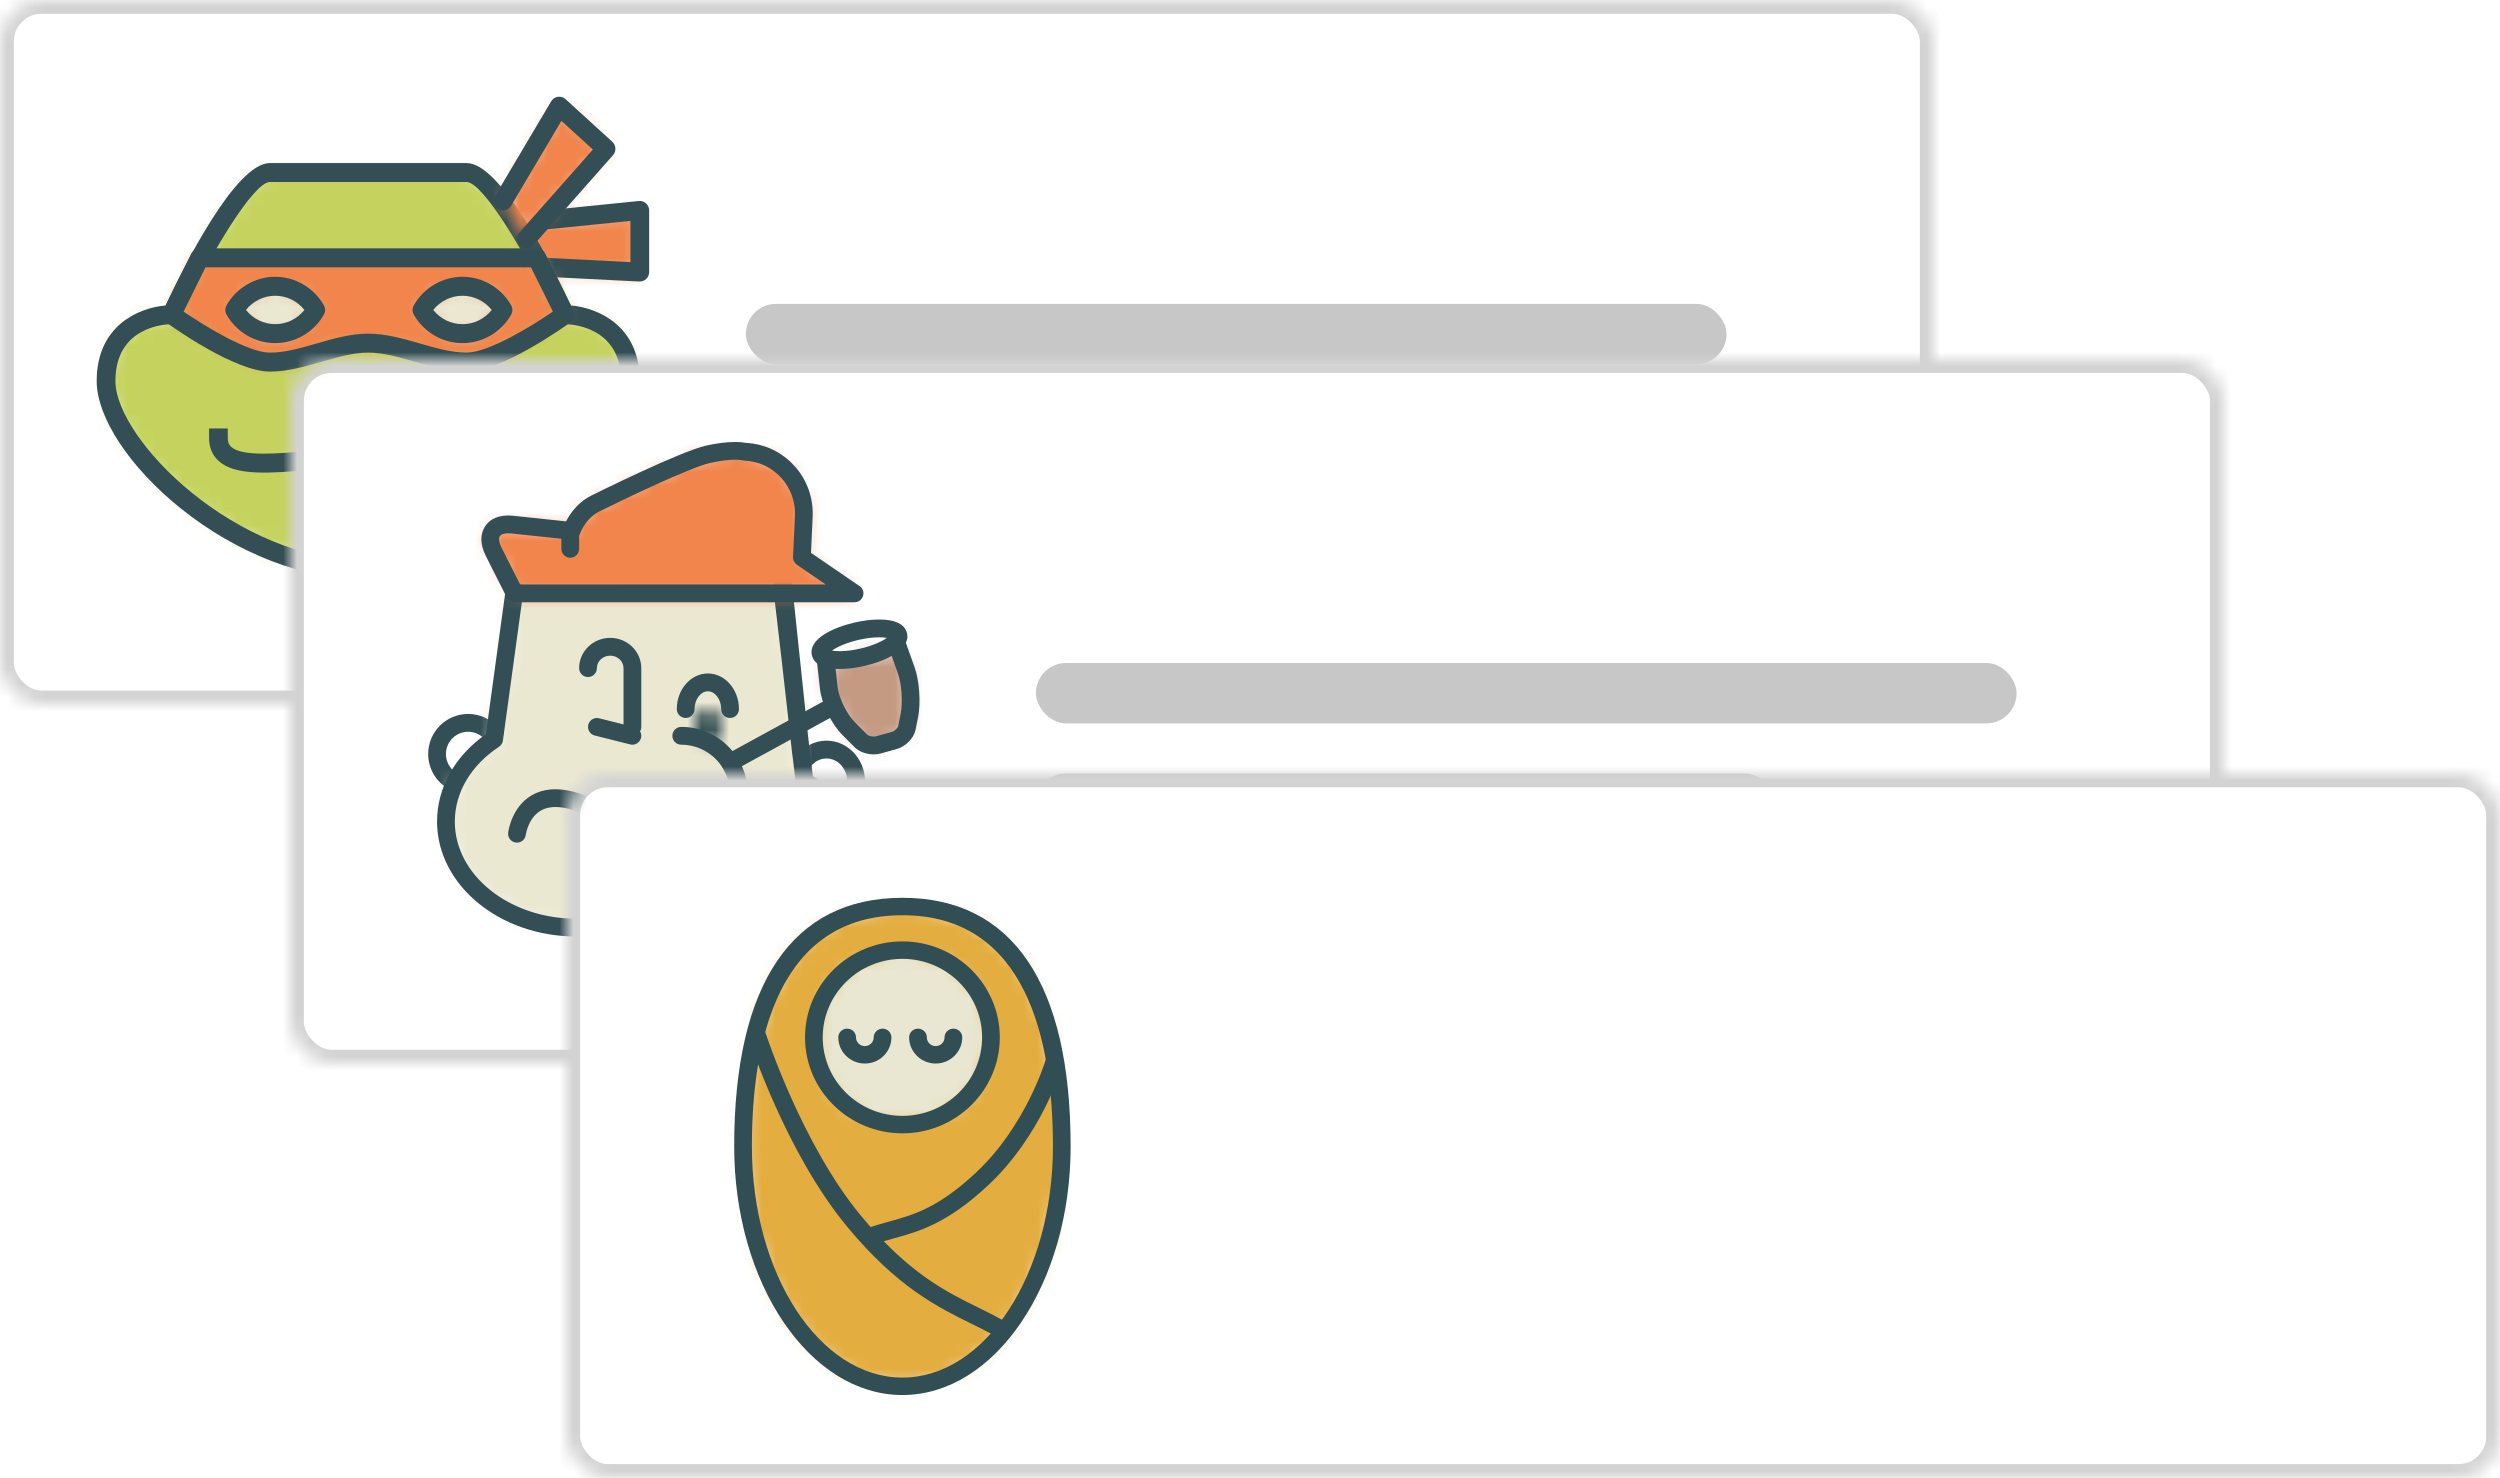 <?xml version="1.0" encoding="UTF-8"?>
<svg width="181px" height="107px" viewBox="0 0 181 107" version="1.1" xmlns="http://www.w3.org/2000/svg" xmlns:xlink="http://www.w3.org/1999/xlink">
    <!-- Generator: Sketch 41.2 (35397) - http://www.bohemiancoding.com/sketch -->
    <title>Group 3</title>
    <desc>Created with Sketch.</desc>
    <defs>
        <rect id="path-1" x="0" y="0" width="140" height="51" rx="3"></rect>
        <mask id="mask-2" maskContentUnits="userSpaceOnUse" maskUnits="objectBoundingBox" x="0" y="0" width="140" height="51" fill="white">
            <use xlink:href="#path-1"></use>
        </mask>
        <polygon id="path-3" points="6.102 0.686 0.339 3.088 6.102 4.118 12.881 4.461 12.881 0"></polygon>
        <path d="M18.983,0 L11.864,0 C9.492,0 4.746,10.294 4.746,10.294 L4.746,10.294 C4.746,10.294 0,10.294 0,15.098 L0,15.098 C0,19.902 9.153,28.824 18.983,28.824 L18.983,28.824 C28.814,28.824 37.966,19.902 37.966,15.098 L37.966,15.098 C37.966,10.294 33.22,10.294 33.22,10.294 L33.22,10.294 C33.22,10.294 28.475,0 26.102,0 L26.102,0 L18.983,0 Z" id="path-5"></path>
        <path d="M2.034,0 L0,4.118 C0,4.118 4.746,7.549 7.119,7.549 L7.119,7.549 C9.492,7.549 11.864,6.176 14.237,6.176 L14.237,6.176 C16.61,6.176 18.983,7.549 21.356,7.549 L21.356,7.549 C23.729,7.549 28.475,4.118 28.475,4.118 L28.475,4.118 L26.441,0 L2.034,0 Z" id="path-7"></path>
        <path d="M0.496,1.716 C1.083,2.741 2.178,3.431 3.433,3.431 L3.433,3.431 C4.687,3.431 5.784,2.741 6.369,1.716 L6.369,1.716 C5.784,0.69 4.687,0 3.433,0 L3.433,0 C2.178,0 1.083,0.69 0.496,1.716 L0.496,1.716 Z" id="path-9"></path>
        <path d="M0.496,1.716 C1.083,2.741 2.178,3.431 3.433,3.431 L3.433,3.431 C4.687,3.431 5.783,2.741 6.369,1.716 L6.369,1.716 C5.783,0.69 4.687,0 3.433,0 L3.433,0 C2.178,0 1.083,0.69 0.496,1.716 L0.496,1.716 Z" id="path-11"></path>
        <polygon id="path-13" points="0.267 6.863 1.963 9.608 7.725 3.088 4.336 0"></polygon>
        <rect id="path-15" x="0" y="0" width="140" height="51" rx="3"></rect>
        <mask id="mask-16" maskContentUnits="userSpaceOnUse" maskUnits="objectBoundingBox" x="0" y="0" width="140" height="51" fill="white">
            <use xlink:href="#path-15"></use>
        </mask>
        <path d="M4.969,3.628 C4.476,7.231 3.49,14.436 3.49,14.436 L3.49,14.436 C1.36,15.843 0,17.989 0,20.394 L0,20.394 C0,24.633 4.227,28.069 9.442,28.069 L9.442,28.069 C12.016,28.069 14.349,27.232 16.052,25.874 L16.052,25.874 C17.378,27.212 19.414,28.069 21.696,28.069 L21.696,28.069 C25.691,28.069 28.929,25.447 28.929,22.212 L28.929,22.212 C28.929,20.27 27.762,18.549 25.966,17.483 L25.966,17.483 C25.863,16.651 25.758,15.785 25.658,14.965 L25.658,14.965 C25.692,15.273 25.712,15.454 25.714,15.469 L25.714,15.469 L25.714,15.47 L25.714,15.469 L25.714,15.469 L25.638,14.797 C25.627,14.711 25.617,14.625 25.606,14.54 L25.606,14.54 L25.579,14.289 L24.429,4.19 C24.693,6.354 25.24,11.223 25.528,13.8 L25.528,13.8 L24.107,0.322 L4.969,3.628 Z M25.579,14.289 L25.638,14.797 C25.644,14.854 25.651,14.909 25.658,14.965 L25.658,14.965 C25.626,14.677 25.581,14.278 25.528,13.8 L25.528,13.8 L25.579,14.289 Z" id="path-17"></path>
        <path d="M0,0.967 L0,1.934 L1.929,2.578 L1.929,0.968 C1.929,0.438 1.497,0 0.964,0 L0.964,0 C0.428,0 0,0.433 0,0.967" id="path-19"></path>
        <path d="M0.539,1.366 L0.722,3.001 C0.824,3.924 1.46,5.228 2.141,5.912 L2.141,5.912 L3.05,6.823 C3.321,7.095 3.894,7.223 4.323,7.102 L4.323,7.102 L5.457,6.784 C5.883,6.664 6.295,6.261 6.37,5.886 L6.37,5.886 L6.55,4.985 C6.737,4.049 6.637,2.58 6.325,1.704 L6.325,1.704 L5.774,0.154 L0.539,1.366 Z" id="path-21"></path>
        <path d="M16.43,0.241 C14.6,0.644 8.235,3.815 8.235,3.815 L8.235,3.815 C7.473,4.185 6.846,4.945 6.522,5.792 L6.522,5.792 L2.23,5.337 C0.863,5.193 0.262,6.07 0.881,7.297 L0.881,7.297 L2.403,10.314 L27,10.314 L23.199,7.711 L23.336,4.741 C23.451,2.259 21.539,0.161 19.066,0.062 L19.066,0.062 C19.066,0.062 18.842,0 18.364,0 L18.364,0 C17.934,0 17.297,0.05 16.43,0.241 L16.43,0.241 Z" id="path-23"></path>
        <rect id="path-25" x="0" y="0" width="140" height="51" rx="3"></rect>
        <mask id="mask-26" maskContentUnits="userSpaceOnUse" maskUnits="objectBoundingBox" x="0" y="0" width="140" height="51" fill="white">
            <use xlink:href="#path-25"></use>
        </mask>
        <path d="M11.694,34.737 C18.066,34.737 23.232,26.961 23.232,17.368 C23.232,7.776 20.352,0 11.694,0 C3.035,0 0.155,7.776 0.155,17.368 C0.155,26.961 5.321,34.737 11.694,34.737 L11.694,34.737 Z" id="path-27"></path>
        <path d="M6.565,12.632 C10.106,12.632 12.976,9.804 12.976,6.316 C12.976,2.828 10.106,0 6.565,0 C3.025,0 0.155,2.828 0.155,6.316 C0.155,9.804 3.025,12.632 6.565,12.632 L6.565,12.632 Z" id="path-29"></path>
    </defs>
    <g id="Marketing" stroke="none" stroke-width="1" fill="none" fill-rule="evenodd">
        <g id="Desktop" transform="translate(-584, -1128)">
            <g id="Group-3" transform="translate(584, 1128)">
                <g id="Group">
                    <use id="Rectangle-5" stroke="#D3D3D3" mask="url(#mask-2)" stroke-width="2" fill="#FFFFFF" xlink:href="#path-1"></use>
                    <rect id="Rectangle-2" fill="#C7C7C7" x="54" y="22" width="71" height="4.372" rx="2.186"></rect>
                    <rect id="Rectangle-2" fill="#C7C7C7" x="54" y="30" width="53.5" height="4.372" rx="2.186"></rect>
                    <g id="Michelangelo" transform="translate(7, 7)">
                        <g id="colored">
                            <g>
                                <g id="Page-1">
                                    <g id="Group-1444" transform="translate(26.441, 8.235)">
                                        <g id="Fill-1442-Clipped">
                                            <mask id="mask-4" fill="white">
                                                <use xlink:href="#path-3"></use>
                                            </mask>
                                            <g id="path-77"></g>
                                            <polygon id="Fill-1442" fill="#F1854C" mask="url(#mask-4)" points="16.271 -3.431 -3.051 -3.431 -3.051 7.892 16.271 7.892"></polygon>
                                        </g>
                                    </g>
                                    <path d="M39.322,13.382 C39.311,13.382 39.3,13.382 39.288,13.382 L32.508,13.039 C32.48,13.037 32.452,13.034 32.424,13.029 L26.662,12 C26.293,11.934 26.047,11.577 26.113,11.204 C26.176,10.831 26.53,10.582 26.898,10.648 L32.618,11.669 L38.644,11.975 L38.644,8.994 L32.61,9.604 C32.233,9.646 31.906,9.367 31.868,8.99 C31.831,8.613 32.102,8.276 32.475,8.239 L39.254,7.552 C39.445,7.534 39.635,7.596 39.777,7.727 C39.919,7.856 40,8.041 40,8.235 L40,12.696 C40,12.884 39.924,13.064 39.789,13.194 C39.663,13.315 39.496,13.382 39.322,13.382" id="Fill-1445" fill="#334F55"></path>
                                    <g id="Group-1449" transform="translate(0.678, 5.49)">
                                        <g id="Fill-1447-Clipped">
                                            <mask id="mask-6" fill="white">
                                                <use xlink:href="#path-5"></use>
                                            </mask>
                                            <g id="path-79"></g>
                                            <polygon id="Fill-1447" fill="#C5D35E" mask="url(#mask-6)" points="-3.39 -3.431 41.356 -3.431 41.356 32.255 -3.39 32.255"></polygon>
                                        </g>
                                    </g>
                                    <path d="M12.542,6.176 C11.381,6.176 8.241,11.295 6.038,16.075 C5.927,16.316 5.687,16.471 5.424,16.471 C5.009,16.473 1.356,16.611 1.356,20.588 C1.356,24.771 10.016,33.627 19.661,33.627 C29.306,33.627 37.966,24.771 37.966,20.588 C37.966,16.611 34.313,16.473 33.896,16.471 C33.634,16.469 33.395,16.315 33.284,16.075 C31.08,11.295 27.94,6.176 26.78,6.176 L12.542,6.176 Z M19.661,35 C15.132,35 10.175,33.101 6.061,29.79 C2.379,26.826 0,23.214 0,20.588 C0,16.565 3.045,15.284 4.985,15.117 C6.325,12.258 10.058,4.804 12.542,4.804 L26.78,4.804 C29.264,4.804 32.997,12.258 34.337,15.117 C36.277,15.284 39.322,16.565 39.322,20.588 C39.322,23.214 36.943,26.826 33.261,29.79 C29.147,33.101 24.191,35 19.661,35 L19.661,35 Z" id="Fill-1450" fill="#334F55"></path>
                                    <g id="Group-1454" transform="translate(5.424, 11.667)">
                                        <g id="Fill-1452-Clipped">
                                            <mask id="mask-8" fill="white">
                                                <use xlink:href="#path-7"></use>
                                            </mask>
                                            <g id="path-81"></g>
                                            <polygon id="Fill-1452" fill="#F1854C" mask="url(#mask-8)" points="-3.39 -3.431 31.864 -3.431 31.864 10.98 -3.39 10.98"></polygon>
                                        </g>
                                    </g>
                                    <path d="M19.661,17.157 C20.942,17.157 22.195,17.519 23.406,17.87 C24.58,18.209 25.688,18.529 26.78,18.529 C28.363,18.529 31.481,16.619 33.029,15.559 L31.445,12.353 L7.877,12.353 L6.293,15.559 C7.842,16.619 10.961,18.529 12.542,18.529 C13.634,18.529 14.742,18.209 15.916,17.87 C17.127,17.519 18.38,17.157 19.661,17.157 M26.78,19.902 C25.498,19.902 24.245,19.54 23.035,19.189 C21.86,18.85 20.753,18.529 19.661,18.529 C18.569,18.529 17.462,18.85 16.287,19.189 C15.077,19.54 13.824,19.902 12.542,19.902 C10.025,19.902 5.534,16.707 5.03,16.343 C4.759,16.147 4.668,15.78 4.817,15.478 L6.851,11.36 C6.966,11.127 7.201,10.98 7.458,10.98 L31.864,10.98 C32.121,10.98 32.356,11.127 32.471,11.36 L34.505,15.478 C34.654,15.78 34.563,16.147 34.292,16.343 C33.788,16.707 29.297,19.902 26.78,19.902" id="Fill-1455" fill="#334F55"></path>
                                    <g id="Group-1459" transform="translate(23.051, 13.725)">
                                        <g id="Fill-1457-Clipped">
                                            <mask id="mask-10" fill="white">
                                                <use xlink:href="#path-9"></use>
                                            </mask>
                                            <g id="path-83"></g>
                                            <polygon id="Fill-1457" fill="#EBE8D2" mask="url(#mask-10)" points="-2.894 -3.431 9.759 -3.431 9.759 6.863 -2.894 6.863"></polygon>
                                        </g>
                                    </g>
                                    <path d="M24.367,15.441 C24.878,16.084 25.657,16.471 26.484,16.471 C27.311,16.471 28.09,16.084 28.6,15.441 C28.09,14.798 27.311,14.412 26.484,14.412 C25.657,14.412 24.878,14.798 24.367,15.441 M26.484,17.843 C25.036,17.843 23.686,17.055 22.961,15.784 C22.839,15.572 22.839,15.31 22.961,15.098 C23.686,13.828 25.036,13.039 26.484,13.039 C27.932,13.039 29.282,13.828 30.006,15.098 C30.128,15.31 30.128,15.572 30.006,15.784 C29.282,17.055 27.932,17.843 26.484,17.843" id="Fill-1460" fill="#334F55"></path>
                                    <g id="Group-1464" transform="translate(9.492, 13.725)">
                                        <g id="Fill-1462-Clipped">
                                            <mask id="mask-12" fill="white">
                                                <use xlink:href="#path-11"></use>
                                            </mask>
                                            <g id="path-85"></g>
                                            <polygon id="Fill-1462" fill="#EBE8D2" mask="url(#mask-12)" points="-2.894 -3.431 9.759 -3.431 9.759 6.863 -2.894 6.863"></polygon>
                                        </g>
                                    </g>
                                    <g id="Group-1469" transform="translate(8.136, 13.039)" fill="#334F55">
                                        <path d="M2.672,2.402 C3.183,3.045 3.962,3.431 4.789,3.431 C5.616,3.431 6.395,3.045 6.905,2.402 C6.395,1.759 5.616,1.373 4.789,1.373 C3.962,1.373 3.183,1.759 2.672,2.402 M4.789,4.804 C3.341,4.804 1.991,4.015 1.266,2.745 C1.144,2.533 1.144,2.271 1.266,2.059 C1.991,0.789 3.341,0 4.789,0 C6.237,0 7.587,0.789 8.311,2.059 C8.433,2.271 8.433,2.533 8.311,2.745 C7.587,4.015 6.237,4.804 4.789,4.804" id="Fill-1465"></path>
                                        <path d="M19.043,14.179 C17.999,14.179 16.811,14.074 15.552,13.964 C14.211,13.847 12.823,13.726 11.525,13.726 C10.228,13.726 8.84,13.847 7.499,13.964 C4.495,14.227 1.899,14.454 0.677,13.32 C0.228,12.903 -6.779661e-05,12.346 -6.779661e-05,11.667 L-6.779661e-05,10.981 L1.356,10.981 L1.356,11.667 C1.356,12.039 1.483,12.206 1.595,12.308 C2.376,13.035 4.922,12.813 7.382,12.597 C8.752,12.477 10.169,12.353 11.525,12.353 C12.881,12.353 14.299,12.477 15.669,12.597 C18.13,12.812 20.675,13.035 21.457,12.308 C21.568,12.206 21.695,12.039 21.695,11.667 L21.695,10.981 L23.051,10.981 L23.051,11.667 C23.051,12.346 22.823,12.903 22.373,13.32 C21.664,13.979 20.491,14.179 19.043,14.179" id="Fill-1467"></path>
                                    </g>
                                    <g id="Group-1472" transform="translate(29.153, 0.686)">
                                        <g id="Fill-1470-Clipped">
                                            <mask id="mask-14" fill="white">
                                                <use xlink:href="#path-13"></use>
                                            </mask>
                                            <g id="path-87"></g>
                                            <polygon id="Fill-1470" fill="#F1854C" mask="url(#mask-14)" points="-3.122 -3.431 11.115 -3.431 11.115 13.039 -3.122 13.039"></polygon>
                                        </g>
                                    </g>
                                    <path d="M31.115,10.98 C30.954,10.98 30.792,10.923 30.663,10.805 C30.384,10.553 30.36,10.119 30.61,9.836 L35.922,3.827 L33.646,1.753 L30.001,7.902 C29.808,8.227 29.393,8.333 29.071,8.137 C28.75,7.942 28.646,7.521 28.839,7.196 L32.907,0.333 C33.011,0.157 33.187,0.038 33.387,0.008 C33.589,-0.023 33.792,0.039 33.941,0.176 L37.331,3.265 C37.609,3.517 37.632,3.95 37.383,4.232 L31.62,10.752 C31.486,10.904 31.301,10.98 31.115,10.98" id="Fill-1473" fill="#334F55"></path>
                                </g>
                            </g>
                        </g>
                    </g>
                </g>
                <g id="Group" transform="translate(21, 26)">
                    <use id="Rectangle-5" stroke="#D3D3D3" mask="url(#mask-16)" stroke-width="2" fill="#FFFFFF" xlink:href="#path-15"></use>
                    <rect id="Rectangle-2" fill="#C7C7C7" x="54" y="22" width="71" height="4.372" rx="2.186"></rect>
                    <rect id="Rectangle-2" fill="#C7C7C7" x="54" y="30" width="53.5" height="4.372" rx="2.186"></rect>
                    <g id="Popeye" transform="translate(10, 6)">
                        <g id="colored">
                            <g>
                                <g id="Page-1">
                                    <g id="Group-989" transform="translate(0, 19.338)" fill="#334F55">
                                        <path d="M29.531,8.087 C29.268,8.087 29.022,7.925 28.927,7.664 C28.805,7.329 28.976,6.959 29.309,6.837 C29.927,6.609 30.342,5.971 30.342,5.247 C30.342,4.325 29.667,3.575 28.838,3.575 C28.373,3.575 27.941,3.809 27.653,4.218 C27.448,4.509 27.047,4.578 26.757,4.373 C26.467,4.167 26.398,3.765 26.602,3.474 C27.127,2.729 27.963,2.285 28.838,2.285 C30.376,2.285 31.628,3.614 31.628,5.247 C31.628,6.509 30.874,7.634 29.752,8.047 C29.678,8.074 29.604,8.087 29.531,8.087" id="Fill-985"></path>
                                        <path d="M1.824,6.024 L1.289,5.666 C0.482,5.127 0,4.224 0,3.252 C0,1.652 1.298,0.351 2.893,0.351 C3.743,0.351 4.547,0.724 5.097,1.374 L5.514,1.866 L4.534,2.7 L4.118,2.209 C3.812,1.848 3.365,1.641 2.893,1.641 C2.007,1.641 1.286,2.363 1.286,3.252 C1.286,3.792 1.553,4.294 2.002,4.594 L2.537,4.951 L1.824,6.024 Z" id="Fill-987"></path>
                                    </g>
                                    <g id="Group-992" transform="translate(1.286, 7.091)">
                                        <g id="Fill-990-Clipped">
                                            <mask id="mask-18" fill="white">
                                                <use xlink:href="#path-17"></use>
                                            </mask>
                                            <g id="path-65"></g>
                                            <polygon id="Fill-990" fill="#EBE8D2" mask="url(#mask-18)" points="-3.214 -2.901 32.143 -2.901 32.143 31.292 -3.214 31.292"></polygon>
                                        </g>
                                    </g>
                                    <g id="Group-1001" transform="translate(0.643, 6.446)" fill="#334F55">
                                        <path d="M22.339,29.358 C20.173,29.358 18.132,28.635 16.651,27.357 C14.824,28.651 12.515,29.358 10.085,29.358 C4.524,29.358 0,25.626 0,21.038 C0,18.584 1.284,16.292 3.535,14.708 L4.976,4.185 C5.023,3.832 5.348,3.586 5.7,3.634 C6.052,3.683 6.297,4.008 6.249,4.361 L4.769,15.168 C4.744,15.352 4.641,15.516 4.487,15.619 C2.453,16.963 1.286,18.938 1.286,21.038 C1.286,24.915 5.233,28.069 10.085,28.069 C12.427,28.069 14.633,27.339 16.295,26.015 C16.552,25.81 16.921,25.832 17.151,26.065 C18.413,27.339 20.304,28.069 22.339,28.069 C25.973,28.069 28.929,25.731 28.929,22.857 C28.929,21.202 27.964,19.681 26.281,18.682 C26.109,18.581 25.995,18.405 25.97,18.206 L25.734,16.275 C25.727,16.246 25.721,16.217 25.718,16.186 C25.717,16.174 25.698,15.998 25.663,15.696 L25.533,14.525 C25.245,11.948 24.696,7.063 24.433,4.913 C24.418,4.793 24.438,4.676 24.484,4.573 L24.11,1.035 C24.073,0.681 24.33,0.363 24.683,0.325 C25.035,0.295 25.352,0.545 25.39,0.899 L26.81,14.371 C26.864,14.859 26.909,15.264 26.942,15.553 L27.209,17.743 C29.097,18.97 30.214,20.86 30.214,22.857 C30.214,26.441 26.682,29.358 22.339,29.358" id="Fill-993"></path>
                                        <path d="M17.679,23.85 C15.02,23.85 12.857,21.682 12.857,19.016 C12.857,18.66 13.145,18.371 13.5,18.371 C13.855,18.371 14.143,18.66 14.143,19.016 C14.143,20.971 15.729,22.561 17.679,22.561 C19.628,22.561 21.214,20.971 21.214,19.016 C21.214,17.061 19.628,15.47 17.679,15.47 C17.324,15.47 17.036,15.182 17.036,14.826 C17.036,14.47 17.324,14.181 17.679,14.181 C20.337,14.181 22.5,16.35 22.5,19.016 C22.5,21.682 20.337,23.85 17.679,23.85" id="Fill-995"></path>
                                        <path d="M14.143,15.47 C14.091,15.47 14.039,15.465 13.987,15.451 L11.415,14.806 C11.071,14.72 10.862,14.37 10.948,14.025 C11.035,13.68 11.384,13.47 11.728,13.556 L14.299,14.201 C14.643,14.287 14.853,14.637 14.766,14.982 C14.693,15.275 14.431,15.47 14.143,15.47" id="Fill-997"></path>
                                        <path d="M5.787,22.561 C5.761,22.561 5.735,22.56 5.709,22.556 C5.357,22.514 5.105,22.193 5.148,21.839 C5.158,21.753 5.422,19.716 7.196,18.96 C8.941,18.217 11.408,19.038 14.53,21.402 C14.814,21.617 14.87,22.021 14.656,22.305 C14.442,22.588 14.038,22.645 13.756,22.431 C10.357,19.858 8.587,19.769 7.699,20.146 C6.619,20.607 6.426,21.98 6.424,21.994 C6.385,22.321 6.107,22.561 5.787,22.561" id="Fill-999"></path>
                                    </g>
                                    <g id="Group-1004" transform="translate(19.286, 19.338)">
                                        <g id="Fill-1002-Clipped">
                                            <mask id="mask-20" fill="white">
                                                <use xlink:href="#path-19"></use>
                                            </mask>
                                            <g id="path-67"></g>
                                            <path d="M1.929,3.868 C1.792,3.868 1.655,3.846 1.522,3.801 L-0.406,3.157 C-0.931,2.981 -1.286,2.489 -1.286,1.934 L-1.286,0.967 C-1.286,-0.277 -0.276,-1.289 0.964,-1.289 C2.205,-1.289 3.214,-0.277 3.214,0.968 L3.214,2.578 C3.214,2.993 3.016,3.382 2.68,3.625 C2.459,3.784 2.195,3.868 1.929,3.868" id="Fill-1002" fill="#334F55" mask="url(#mask-20)"></path>
                                        </g>
                                    </g>
                                    <g id="Group-1009" transform="translate(10.929, 14.181)" fill="#334F55">
                                        <path d="M10.929,5.801 C10.574,5.801 10.286,5.513 10.286,5.157 C10.286,4.458 9.844,3.868 9.321,3.868 C8.799,3.868 8.357,4.458 8.357,5.157 C8.357,5.513 8.069,5.801 7.714,5.801 C7.359,5.801 7.071,5.513 7.071,5.157 C7.071,3.735 8.081,2.578 9.321,2.578 C10.562,2.578 11.571,3.735 11.571,5.157 C11.571,5.513 11.283,5.801 10.929,5.801" id="Fill-1005"></path>
                                        <path d="M3.857,7.091 C3.502,7.091 3.214,6.802 3.214,6.446 L3.214,2.192 C3.214,1.694 2.782,1.289 2.25,1.289 C1.718,1.289 1.286,1.694 1.286,2.192 C1.286,2.547 0.998,2.836 0.643,2.836 C0.288,2.836 0,2.547 0,2.192 C0,0.983 1.009,0 2.25,0 C3.491,0 4.5,0.983 4.5,2.192 L4.5,6.446 C4.5,6.802 4.212,7.091 3.857,7.091" id="Fill-1007"></path>
                                    </g>
                                    <g id="Group-1012" transform="translate(28.286, 14.826)">
                                        <g id="Fill-1010-Clipped">
                                            <mask id="mask-22" fill="white">
                                                <use xlink:href="#path-21"></use>
                                            </mask>
                                            <g id="path-69"></g>
                                            <polygon id="Fill-1010" fill="#C59A83" mask="url(#mask-22)" points="11.284 8.8 -0.628 11.557 -3.519 -1.002 8.393 -3.76"></polygon>
                                        </g>
                                    </g>
                                    <g id="Group-1017" transform="translate(27.643, 12.247)" fill="#334F55">
                                        <path d="M4.617,10.37 C4.096,10.37 3.561,10.182 3.237,9.857 L2.33,8.946 C1.549,8.162 0.844,6.714 0.726,5.65 L0.473,3.375 L1.751,3.232 L2.003,5.507 C2.089,6.279 2.667,7.46 3.239,8.035 L4.147,8.946 C4.238,9.037 4.563,9.124 4.792,9.059 L5.926,8.741 C6.156,8.677 6.362,8.437 6.382,8.338 L6.562,7.436 C6.728,6.612 6.636,5.267 6.362,4.498 L5.595,2.341 L6.806,1.909 L7.573,4.065 C7.923,5.049 8.033,6.641 7.823,7.69 L7.643,8.591 C7.521,9.199 6.933,9.797 6.273,9.983 L5.139,10.301 C4.973,10.348 4.796,10.37 4.617,10.37" id="Fill-1013"></path>
                                        <path d="M1.597,2.855 C1.731,2.88 1.914,2.898 2.155,2.898 C2.605,2.898 3.122,2.833 3.652,2.711 C4.592,2.493 5.243,2.17 5.563,1.938 C5.43,1.915 5.246,1.895 5.005,1.895 C4.555,1.895 4.038,1.96 3.508,2.083 C2.568,2.3 1.918,2.624 1.597,2.855 M2.155,4.187 L2.155,4.187 C0.674,4.187 0.239,3.647 0.135,3.194 C-0.131,2.036 1.63,1.195 3.218,0.827 C3.842,0.682 4.459,0.606 5.005,0.606 C6.485,0.606 6.921,1.146 7.025,1.599 C7.291,2.758 5.53,3.599 3.941,3.967 C3.318,4.111 2.701,4.187 2.155,4.187" id="Fill-1015"></path>
                                    </g>
                                    <g id="Group-1020" transform="translate(3.857, 0.645)">
                                        <g id="Fill-1018-Clipped">
                                            <mask id="mask-24" fill="white">
                                                <use xlink:href="#path-23"></use>
                                            </mask>
                                            <g id="path-71"></g>
                                            <polygon id="Fill-1018" fill="#F1854C" mask="url(#mask-24)" points="-2.577 -3.223 30.214 -3.223 30.214 13.537 -2.577 13.537"></polygon>
                                        </g>
                                    </g>
                                    <g id="Group-1027" transform="translate(3.214, 0)" fill="#334F55">
                                        <path d="M3.441,10.314 L25.561,10.314 L23.479,8.888 C23.295,8.762 23.189,8.549 23.199,8.326 L23.337,5.356 C23.385,4.325 23.029,3.341 22.337,2.584 C21.646,1.829 20.704,1.392 19.683,1.35 C19.634,1.349 19.585,1.341 19.538,1.328 C19.535,1.328 18.912,1.141 17.21,1.515 C15.773,1.832 10.914,4.165 9.164,5.037 C8.574,5.322 8.041,5.946 7.766,6.667 C7.661,6.94 7.384,7.105 7.097,7.078 L2.805,6.623 C2.397,6.579 2.077,6.658 1.975,6.825 C1.874,6.99 1.92,7.299 2.098,7.651 L3.441,10.314 Z M27.656,11.603 C27.651,11.603 27.647,11.602 27.643,11.603 L3.046,11.603 C2.804,11.603 2.582,11.466 2.472,11.25 L0.95,8.233 C0.558,7.455 0.533,6.715 0.88,6.15 C1.255,5.538 1.976,5.241 2.94,5.341 L6.769,5.747 C7.193,4.92 7.853,4.241 8.598,3.879 C8.855,3.752 15.049,0.672 16.935,0.256 C17.706,0.086 18.403,0 19.007,0 C19.407,0 19.666,0.039 19.794,0.065 C21.137,0.134 22.375,0.717 23.284,1.712 C24.21,2.724 24.685,4.04 24.621,5.415 L24.501,8.027 L27.934,10.377 C28.149,10.481 28.299,10.702 28.299,10.958 C28.299,11.314 28.011,11.603 27.656,11.603 L27.656,11.603 Z" id="Fill-1021"></path>
                                        <path d="M7.071,8.38 C6.717,8.38 6.429,8.091 6.429,7.735 L6.429,6.446 C6.429,6.09 6.717,5.801 7.071,5.801 C7.426,5.801 7.714,6.09 7.714,6.446 L7.714,7.735 C7.714,8.091 7.426,8.38 7.071,8.38" id="Fill-1023"></path>
                                        <polygon id="Fill-1025" points="18.386 24.08 17.771 22.948 25.971 18.463 26.587 19.595"></polygon>
                                    </g>
                                </g>
                            </g>
                        </g>
                    </g>
                </g>
                <g id="Group" transform="translate(41, 56)" stroke="#D3D3D3" stroke-width="2" fill="#FFFFFF">
                    <use id="Rectangle-5" mask="url(#mask-26)" xlink:href="#path-25"></use>
                </g>
                <g id="Baby" transform="translate(53, 65)">
                    <g id="colored">
                        <g>
                            <g id="Imported-Layers">
                                <g id="Group-1000" transform="translate(0.641, 0.632)">
                                    <g id="Fill-998-Clipped">
                                        <mask id="mask-28" fill="white">
                                            <use xlink:href="#path-27"></use>
                                        </mask>
                                        <g id="path-1"></g>
                                        <polygon id="Fill-998" fill="#E4AD40" mask="url(#mask-28)" points="0.155 0 23.232 0 23.232 34.737 0.155 34.737"></polygon>
                                    </g>
                                </g>
                                <path d="M12.335,36 C5.619,36 0.155,27.925 0.155,18 C0.155,6.225 4.367,0 12.335,0 C20.303,0 24.514,6.225 24.514,18 C24.514,27.925 19.051,36 12.335,36 L12.335,36 Z M12.335,1.263 C3.328,1.263 1.437,10.365 1.437,18 C1.437,27.229 6.326,34.737 12.335,34.737 C18.344,34.737 23.232,27.229 23.232,18 C23.232,10.365 21.342,1.263 12.335,1.263 L12.335,1.263 Z" id="Fill-1001" fill="#314E55"></path>
                                <g id="Group-1004" transform="translate(5.769, 3.789)">
                                    <g id="Fill-1002-Clipped">
                                        <mask id="mask-30" fill="white">
                                            <use xlink:href="#path-29"></use>
                                        </mask>
                                        <g id="path-3"></g>
                                        <polygon id="Fill-1002" fill="#E9E7D1" mask="url(#mask-30)" points="0.155 0 12.976 0 12.976 12.632 0.155 12.632"></polygon>
                                    </g>
                                </g>
                                <path d="M12.335,17.053 C8.447,17.053 5.283,13.936 5.283,10.105 C5.283,6.275 8.447,3.158 12.335,3.158 C16.223,3.158 19.386,6.275 19.386,10.105 C19.386,13.936 16.223,17.053 12.335,17.053 L12.335,17.053 Z M12.335,4.421 C9.153,4.421 6.565,6.971 6.565,10.105 C6.565,13.24 9.153,15.789 12.335,15.789 C15.516,15.789 18.104,13.24 18.104,10.105 C18.104,6.971 15.516,4.421 12.335,4.421 L12.335,4.421 Z" id="Fill-1005" fill="#314E55"></path>
                                <path d="M14.744,12 C13.683,12 12.821,11.15 12.821,10.105 C12.821,9.756 13.107,9.474 13.462,9.474 C13.816,9.474 14.103,9.756 14.103,10.105 C14.103,10.454 14.39,10.737 14.744,10.737 C15.097,10.737 15.385,10.454 15.385,10.105 C15.385,9.756 15.671,9.474 16.026,9.474 C16.38,9.474 16.667,9.756 16.667,10.105 C16.667,11.15 15.804,12 14.744,12" id="Fill-1006" fill="#314E55"></path>
                                <path d="M9.615,12 C8.555,12 7.692,11.15 7.692,10.105 C7.692,9.756 7.979,9.474 8.333,9.474 C8.688,9.474 8.974,9.756 8.974,10.105 C8.974,10.454 9.262,10.737 9.615,10.737 C9.969,10.737 10.256,10.454 10.256,10.105 C10.256,9.756 10.543,9.474 10.897,9.474 C11.252,9.474 11.538,9.756 11.538,10.105 C11.538,11.15 10.676,12 9.615,12" id="Fill-1007" fill="#314E55"></path>
                                <path d="M9.919,25.192 C9.663,25.192 9.421,25.04 9.322,24.791 C9.192,24.466 9.354,24.1 9.683,23.972 C10.271,23.745 10.849,23.585 11.409,23.43 C13.134,22.953 14.917,22.46 17.661,19.897 C21.266,16.53 22.675,11.832 22.688,11.785 C22.787,11.451 23.14,11.257 23.483,11.354 C23.823,11.451 24.019,11.801 23.921,12.136 C23.86,12.342 22.398,17.213 18.543,20.813 C15.569,23.591 13.544,24.152 11.756,24.646 C11.203,24.8 10.679,24.944 10.153,25.148 C10.076,25.177 9.997,25.192 9.919,25.192" id="Fill-1008" fill="#314E55"></path>
                                <path d="M19.23,31.732 C19.123,31.732 19.014,31.705 18.915,31.65 C18.407,31.365 17.871,31.102 17.304,30.824 C14.915,29.648 11.943,28.187 8.315,23.79 C3.899,18.439 1.302,10.475 1.194,10.139 C1.087,9.806 1.273,9.451 1.611,9.345 C1.95,9.238 2.308,9.424 2.416,9.756 C2.442,9.836 5.05,17.831 9.31,22.993 C12.763,27.178 15.479,28.515 17.876,29.693 C18.46,29.98 19.01,30.251 19.547,30.551 C19.855,30.724 19.963,31.109 19.788,31.412 C19.671,31.617 19.454,31.732 19.23,31.732" id="Fill-1009" fill="#314E55"></path>
                            </g>
                        </g>
                    </g>
                </g>
            </g>
        </g>
    </g>
</svg>